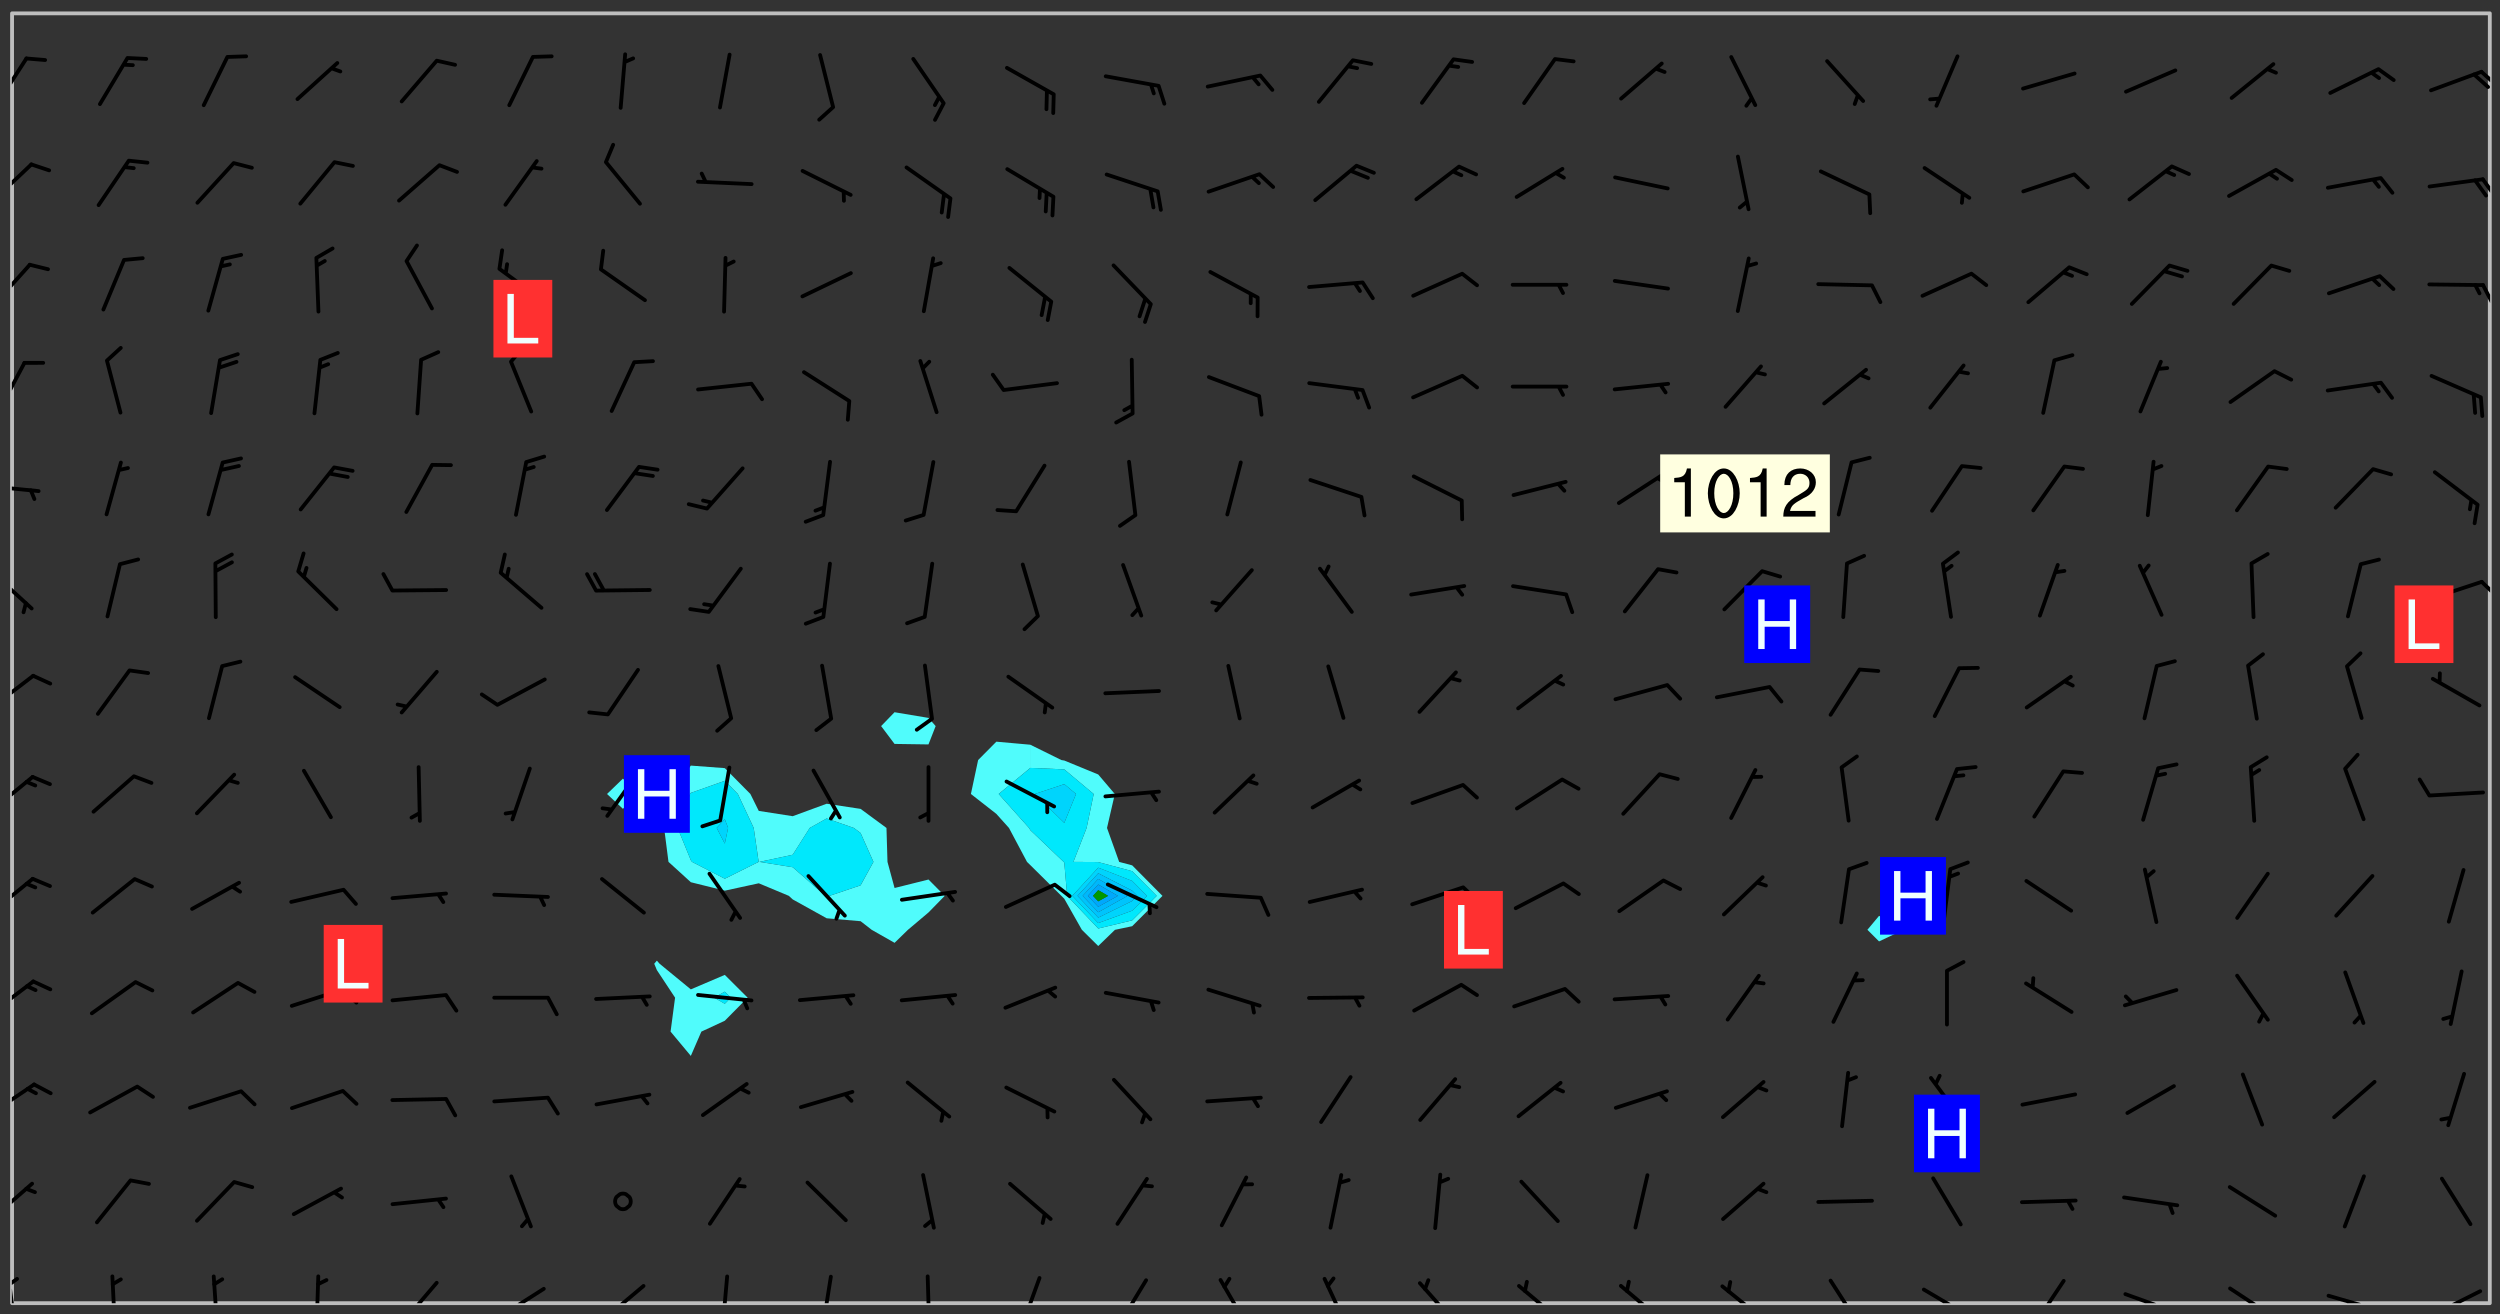 <svg xmlns="http://www.w3.org/2000/svg" role="img" xmlns:xlink="http://www.w3.org/1999/xlink" viewBox="142.45 309.95 326.84 171.84"><rect x="142.45" y="309.95" width="326.84" height="171.84" fill="#333333" stroke="none"/><defs><clipPath id="a"><path d="M144 311.672h1v168.656h-1zm0 0"/></clipPath><clipPath id="b"><path d="M144 311.672h324v168.656H144zm0 0"/></clipPath><clipPath id="c"><path d="M467 311.672h1v168.656h-1zm0 0"/></clipPath><clipPath id="d"><path d="M144 476h1v4.328h-1zm0 0"/></clipPath><clipPath id="e"><path d="M144 476h1v3h-1zm0 0"/></clipPath><clipPath id="f"><path d="M156 476h2v4.328h-2zm0 0"/></clipPath><clipPath id="g"><path d="M170 476h2v4.328h-2zm0 0"/></clipPath><clipPath id="h"><path d="M183 476h2v4.328h-2zm0 0"/></clipPath><clipPath id="i"><path d="M194 477h6v3.328h-6zm0 0"/></clipPath><clipPath id="j"><path d="M207 478h7v2.328h-7zm0 0"/></clipPath><clipPath id="k"><path d="M207 480h2v.328h-2zm0 0"/></clipPath><clipPath id="l"><path d="M220 477h7v3.328h-7zm0 0"/></clipPath><clipPath id="m"><path d="M236 476h2v4.328h-2zm0 0"/></clipPath><clipPath id="n"><path d="M249 476h3v4.328h-3zm0 0"/></clipPath><clipPath id="o"><path d="M263 476h2v4.328h-2zm0 0"/></clipPath><clipPath id="p"><path d="M275 476h4v4.328h-4zm0 0"/></clipPath><clipPath id="q"><path d="M288 477h5v3.328h-5zm0 0"/></clipPath><clipPath id="r"><path d="M301 477h5v3.328h-5zm0 0"/></clipPath><clipPath id="s"><path d="M315 476h4v4.328h-4zm0 0"/></clipPath><clipPath id="t"><path d="M327 477h6v3.328h-6zm0 0"/></clipPath><clipPath id="u"><path d="M340 477h7v3.328h-7zm0 0"/></clipPath><clipPath id="v"><path d="M354 477h6v3.328h-6zm0 0"/></clipPath><clipPath id="w"><path d="M367 477h7v3.328h-7zm0 0"/></clipPath><clipPath id="x"><path d="M381 477h5v3.328h-5zm0 0"/></clipPath><clipPath id="y"><path d="M393 478h8v2.328h-8zm0 0"/></clipPath><clipPath id="z"><path d="M408 477h5v3.328h-5zm0 0"/></clipPath><clipPath id="A"><path d="M420 478h8v2.328h-8zm0 0"/></clipPath><clipPath id="B"><path d="M425 480h2v.328h-2zm0 0"/></clipPath><clipPath id="C"><path d="M433 478h8v2.328h-8zm0 0"/></clipPath><clipPath id="D"><path d="M446 479h8v1.328h-8zm0 0"/></clipPath><clipPath id="E"><path d="M460 478h7v2.328h-7zm0 0"/></clipPath><clipPath id="F"><path d="M144 464h3v6h-3zm0 0"/></clipPath><clipPath id="G"><path d="M144 451h4v5h-4zm0 0"/></clipPath><clipPath id="H"><path d="M144 438h4v5h-4zm0 0"/></clipPath><clipPath id="I"><path d="M144 424h3v6h-3zm0 0"/></clipPath><clipPath id="J"><path d="M144 411h3v6h-3zm0 0"/></clipPath><clipPath id="K"><path d="M144 398h4v5h-4zm0 0"/></clipPath><clipPath id="L"><path d="M144 384h3v6h-3zm0 0"/></clipPath><clipPath id="M"><path d="M466 385h2v3h-2zm0 0"/></clipPath><clipPath id="N"><path d="M144 373h4v2h-4zm0 0"/></clipPath><clipPath id="O"><path d="M144 357h2v7h-2zm0 0"/></clipPath><clipPath id="P"><path d="M144 344h3v7h-3zm0 0"/></clipPath><clipPath id="Q"><path d="M466 346h2v4h-2zm0 0"/></clipPath><clipPath id="R"><path d="M144 331h3v6h-3zm0 0"/></clipPath><clipPath id="S"><path d="M466 333h2v3h-2zm0 0"/></clipPath><clipPath id="T"><path d="M144 317h3v7h-3zm0 0"/></clipPath><clipPath id="U"><path d="M466 319h2v3h-2zm0 0"/></clipPath><g id="V" clip-path="url(#clip1)"><path fill="#fff" fill-opacity="0" fill-rule="evenodd" d="M0 0h1000v1000H0zm0 0"/><path fill="#d3d3d3" fill-opacity="0" fill-rule="evenodd" d="M162.152 355.867l-.234.293.059.234.117.172.176.234.293.348.113.059.117-.172.059-.234.176-.176.465-.176h.699l.234.293.289.816.059.176.176.23.352.234.699.699.172.176.234.348.234.41.289.582.41.465.23.234.234.176.117.23.176.293.172 1.164v.234l.059.289.059.117.117.117.348.41.117.172.176.176.176.234.117.172.172.352.059.234.234.406.234-.059-.176.176-.059.93h-.582l-.234-.113-.348.113-.117.117-.059.293-.059.176-.117.172-.465.293-.059.234-.059.113v.645l.059.172v.41l.059.059v.406l.059.406.117.176.059.059.23.641-.059.293v.699l-.059.582v.234l-.059.23-.055.352v1.922l.055.117h.426l-.367.117-.023.352.891 1.168 1.742.539 1.34.359v.539l.09.809.535.715 1.52.27.891-.086.09 1.164.535.18 1.16-.18 2.055-.984 1.16-.363 1.879-.176 1.695-.18-.18.719-1.516.086-1.25.09-.805.27-1.074.809.27.719.535.898-.18.625-.266.809.266 1.078.625.898.805.18 1.25-.18-.266.723.098.504.055.293v.172l.059.293v.406l.176.117.352.117h.406l.293-.176.113-.117.059-.117.117-.23.059-.176.352-.465.23-.176.176-.059.176.059.059.176.117.988.055.469.059.172.117.234.176.059.816.059h.289l.117.234.059.406.059.352v1.105l.117.293.117.348.289.699.176.352.582.754.352.176.172.059.469.234.641.465.348.234.293.176.293.055.23.062.816.348.293.176.113.172.352.352.117.176.523.641v.289l.059.352v.348l.059.352.059.289.117.059.172.059h.176l.582.234.176.117.176.289.176.234.113.234.293.23.117.117v.41l.059.055.289.234.234.117.059.117.117.172.059.117.23.234.059.176.234.059.117.059-.117.113-.059.117v.117l-.117.293-.117.289v.582l.176.117.117.059.059.117.117.117.113.059.176.348.059.352.059.406v.176l-.059.176-.117.699v.172l.117.176.293.293h.406l.176.117.117.172.117.293v.234h-.527l-.23-.234h-.234l-.176.059-.059.699.059.348.117.176.176.41.117.23.289.469.176.055h.523l.234.059.758.641.059.293v.234l.059.059.23.348v.352l-.117.172v.293l.293.289.293.176.172.059.293.176.293.117.582.406.289.234.293.176.219.16.016.012.23.176.641.523.176.234.117.176.176.176.113.172v.641l.117.176.469.117.582.117.234.059.23.113.293.117.113.059.586.352.289.172.176.062.176.055.176.059.699.352.289.176.234.055.289.176.234.117.641.406.293.117.172.059.234.059.41.059.23.059.234.117.059.172-.41.176.469.059.059.293.113.234.176.055.234.059.176.059.406.117.641.234.117.172.059.234v.176l-.059.117-.059.406.234.234.117.059.348.117.641.23.176.117.289.117.176.176.234.465.582 1.105.176.176.348.176.176.117.352.117 1.047.523.234.059.465.113.293.059.465.176.758.582.234.234.348.465.176.176.289.234.816.699.293.176.289.289.293.176.293.289.695.641.176.176.293.234.289.234.469.289.641.582.348.234.234.293.348.348.352.465.934.992.348.406.117.176.234.059.113.117.645.176.23.113.234.059.293.176.23.117.934.699.406.406.234.176.406.176.234.117.816.348.348.234.234.117.293.289.23.117.758.352.352.172.23.059.293.117.234.059.871.176h.816l.469.23.172.059.875.699.465.117.293.059.176.059.23.059.469.059.348.059.352.059.406.059h.293l.172.059v.23l.176.176h.293l.348.059.352.059.699.117h.641l.465-.234.293-.176.172-.117.41-.172.289-.176.934-.465.469-.293.523-.293.465-.172.465-.176 1.051-.465.289-.117.41-.117.289-.117.527-.176 1.516-.699.582-.348.289-.059.293-.059.348-.117.875-.23.352-.117h.113l.234-.059.875-.234.234-.059h.812l.352-.059.816-.117.172-.059.352-.055.293-.059.23-.059.816-.176.176-.059h.348l.234-.059.465-.117.758-.172.234-.059h.348l.41-.117.289-.059 1.285-.059h.289l.41-.059.23-.059h.176l.875-.117h.406l.41-.117h.348l.352-.113.871-.059h1.75l1.047.289.41.117.289.117.352.117.289.117 1.051.172.289.059h.293l.293.059.172.059.41.059.172.059.117.059h.117l.117.059.352.059h.113l.41.066 1.922.395 1.926.395 1.52.449 1.695.719 2.145.805 1.605-.719 1.43-.805 1.16-1.078 1.25-.449 3.035-.719 1.875-.359 2.145-1.348 2.234-1.254 2.5-1.258 1.695-.449 1.785-.18 1.16-.27.625.539 1.34-.27.715-.988.984-1.344.445-.18.805-.359 1.875-.539 1.785-.449 1.25-.27 1.16-.09 1.699-.09 1.961-.27 1.25-.09h.539l.625-.09h.891l2.145-.18 2.41-.18 2.59-.09 1.695.18 1.609.09 1.43.359 1.16.719 1.875.988 1.16 1.527.266.715.629.09.355.898.535.539.535 1.527 1.074.359h.535l-.805.535.09 1.707.715 2.695.891.805.895.988.715 1.258 1.785.539 1.52-.18.355 1.344 1.609-.805.98-.539.27.27.316-.215.219-.145.801.449.449-.359h.355l.535-.27.539-.719.535-.27.625-.988 1.16.449.84.371 1.395.617 1.695-.18h1.605l1.785.09.18-1.707.535-1.344.805.27.492.848.402.406-.09.539v.359l.715.449.711-.27h1.43l.359.988.445 1.258.715 1.344 1.25.629 1.695.629.715-.18.18-.539.98-.09.449.359.086 1.258-.266.629-.535.18v.539l.715.984.266.539.984.988.801 1.078-.266.359-.09.898-.625 2.332-.355 2.066-.09 1.793-.18.719-.09.539v1.438l-.98 1.883-.359 1.707-.535.898-.805 1.168-.266.539 2.055 1.254.086.359-.355.539-.09-.18v.809l.09 1.438-.445.715-1.074.094-.266.715.535.898.805.719 1.16.809 1.34.27.445.359-.355.449-1.789-.09-1.25-.449-.715-.719-.625-.09-.176 3.59-.188 1.309h89.359V311.703h-55.27v49.082l.762.125 3.289.543 2.023 2.836v2.754l2.352.332 2.348.332h4.051l-1.379 4.16-2.023.707-2.023.703-.543.344-2.594 1.617-.188.117-2.023-2.078-.73-2.742-2.672-2.078-1.375-3.5-.066-.082-1.957-2.672 2.75-1.418v-49.082H294.422v91.414l.117.031.133.012.074.074.105.047.09.059.086.059.09.059.297.297.059.09.031.117.027.117.016.137-.031.117-.059.09-.059.086-.043.105-.047.102-.027.121v.145l.176.27.148.148.074.086.074.074.043.105.062.09.059.086.043.105.059.09.047.102.043.105.059.086.117.18.074.074.062.086.059.09.043.105.059.09.059.086.062.09.059.09.043.102.117.18.074.074.059.086.074.074.09.059.105.047h.148l.133-.016.133.016.102-.047.074-.074.047-.102-.016-.133v-.148l-.047-.105-.027-.117-.047-.102-.027-.121-.043-.102-.062-.09-.043-.102-.043-.105-.031-.117-.016-.133-.012-.137.086-.059.059-.086.121-.031.043.105.016.133v.117l.059.102.059.09.09.059.148.148.059.09.043.105-.012.102.086.059.105.047.086.059.09.059.074.074-.117.027-.105.047-.086.059-.074.074-.059.09-.062.086-.027.121-.047.102-.043.105-.031.117-.012.133-.016.133v.148l.027.117.047.105.043.102.059.09.074.074.09.059.074.074.09.059.059.09.043.105.047.102.117.031.133.016h.148l.117-.031.105.043.043.105.047.102.027.121L299.5 410l.027.117.031.121.027.117.105.043.102.047.133-.016.148.148.062.086.074.074.07.074.09.062.105.043.102.043.117.031.137.016.117-.031.074-.074.027-.117-.012-.133-.031-.121-.027-.117.043-.105h.117l.09.062.117.027h.148l.133.016h.148l.133.016.133-.016h.148l.133-.016.133-.012.137.012.117-.027.133-.016.191-.059-.059.176-.016.133-.027.121-.016.133-.059.086-.133.016-.105.047-.105.043-.117.031-.117.027-.266.031h-.148l-.133.016-.074.074.059.086.148.148.117.18.074.07.09.062.09.059.086.059.09.059.102.043.105.062.105.043.086.059.105.047.102.043.18.117.059.09-.043.102-.047.105.016.133.223.223.059.09.043.102.031.121.043.102.016.133.031.117.012.137.031.117.148.148.102.043.105.043.117.031.133.016.137.016h.117l.117-.031.09-.059.043-.105.047-.102.043-.105.031-.117.012-.133v-.148l-.012-.133-.016-.133-.031-.117-.043-.105-.047-.105-.043-.102-.043-.105-.016-.133.016-.133.027-.117.031-.117.027-.121.047-.102.09-.059.086-.062.074-.074.09-.059.223-.223.059-.086.074-.074.117-.18.059-.086v-.148l-.074-.074-.102-.047-.105-.043-.102-.043-.059-.09-.047-.105-.027-.117.09-.059.117-.031.102-.043.18-.117.148-.148.012-.133-.012-.105-.09-.059-.133.016h-.148l-.133.016-.133-.016-.121-.031-.086-.059-.074-.074-.059-.09-.062-.086-.117-.18-.059-.086.031-.121.086-.059.121-.031.059-.086v-.121l-.031-.117-.059-.09-.059-.086-.047-.105-.027-.117-.016-.133.059-.09.074-.074.09-.059.117-.18.074-.074.059-.086.148-.148.121-.031.133-.016.133.016.074.074.043.105.016.133-.031.117-.117.031-.133.012-.148.148-.043.105-.047.102-.027.121-.031.117v.148l.031.117.043.105.059.09.074.07.074.074.117.031.121.027.117-.027.133-.016h.117l.09.059.074.074.047.105.059.086.102.047.133.016.105.043.086.059-.012.105-.074.074-.18.117-.059.09-.09.059-.07.074-.074.074-.062.09-.027.117-.016.133.016.133-.016.133v.148l.016.133.027.117.031.121.074.074.09.059.086.059.09.059.117.031v.086l-.102.047-.09.059-.266.031-.117.027h-.148l-.105.043-.102.047-.059.09-.062.234-.012.133-.031.121-.016.133v.293l-.012.133.012.137.016.133.133.016.133.012.121.031.086.059.074.074.047.105.043.102.016.133v.445l-.016.133v.445l.031.266.027.117.016.133.031.117.086.211.031.266v.148l-.031.117-.027.117-.031.121-.027.117-.031.117-.031.121-.012.133-.016.133.09.059.117-.031.102.016.047.105-.031.266v.441l-.043.105-.047.105-.043.102-.043.105-.059.086-.031.121-.043.117-.031.117-.016.133.016.133.059.09.105.047.086.059.059.086-.012.137-.031.117-.043.102v.445l-.016.133v.148l-.031.117-.043.105-.027.117-.047.105-.043.102-.031.121-.027.117-.031.133-.031.117-.027.117-.043.105-.031.117-.031.121-.012.133-.016.133v.297l.027.117v.148l.047.398.027.117.059.09.121.031h.148l.133-.016.059.09v.117l-.059.09-.09.059-.102.043-.105.047-.09.059-.086.059-.137.016-.117-.031-.133-.016-.102.047-.062.086-.012.137-.016.133-.031.117-.027.117-.016.133-.031.121v.297l.016.133.031.117v.148l.012.133v.148l-.027.117-.047.102-.027.121-.031.117-.059.09-.074.074-.102.043-.105.047-.117.027-.121.031-.102-.047.059-.086.105-.047.027-.117.031-.117.027-.121.031-.117v-.148l.016-.133-.031-.117-.043-.105-.105.016-.074.074-.102.043-.09.062-.074.074-.043.102-.016.133-.031.117L304.25 426l-.031.117-.027.117-.031.121-.027.117-.031.117-.043.105-.09.059h-.09l-.117-.031-.031-.086.016-.137-.031-.117v-.148l-.012-.133v-.148l-.062-.234-.027-.121-.043-.102-.047-.105-.059-.086-.059-.09-.043-.105-.062-.086-.148-.148-.07-.074-.105-.047-.105-.043-.102-.043-.297-.297-.09-.074-.086-.059-.105-.043-.09-.062-.086-.059-.105-.043-.09-.059-.086-.062-.074-.07-.105-.047-.086-.059-.105-.043-.09-.062-.102-.043-.105-.043-.086-.059-.105-.047-.105-.043-.102-.047-.09-.059-.102-.043-.105-.043-.09-.062-.117-.027-.133-.016-.133.016H299.75l-.133.016-.117-.031-.09-.059-.074-.074-.09-.059-.102-.047h-.148l-.121-.027-.102-.043-.074-.074-.117-.18-.09-.059-.102-.043-.09-.062-.105-.043-.09-.059-.086-.059-.105-.047-.059-.086-.059-.09-.043-.105-.047-.102-.074-.074-.086-.059-.074-.074-.09-.059-.223-.223-.043-.105-.031-.266.105-.043h.145l.105.043.074.074.09.059.086.059.105.047.09.059.148.148.07.074.148.148.062.086.074.074.086.059.074.074.09.062.09.059.086.059.27.176.102.047.105.043.102.043.047-.074.059-.086.074-.074.07-.074.105.043.074.074.059.09.043.102.047.105.043.105.121.027.117-.027.074-.09.043-.105.059-.09.074-.074.105-.043.117-.027.133.012.09.059.148.148.059.09.043.105.047.102.043.105.043.102.105.047.105.043.133.016.086-.059.059-.09.074-.074.105-.043.117.027.105.047.102.043.105.043.102.047.18.117v.117l-.016.133.016.133.016.137.059.086.102.047.121.027.117.031h.148l.117-.031.059-.09.18-.117.059-.09.074-.074.059-.086.117-.18.18-.117.117.031.09.059.043.074-.016.133v.117l.09.059h.148l.133-.016.133-.012.266-.031.105-.043.117-.031.121-.027.074-.074.07-.074.062-.09-.016-.105-.047-.102-.102-.043-.105-.016-.117.027-.266.031h-.148l-.074-.074-.09-.059-.117-.031-.117-.027-.133-.016h-.148l-.133.016h-.297l-.105-.047-.148-.148-.043-.102-.059-.09.223-.223.086-.059.105-.043.117-.031.133-.016.133.016.137.016.102.043.133-.012.09-.062.102-.043.062-.09-.047-.102-.09-.059-.117-.031-.102-.043-.059-.09-.062-.09v-.117l.016-.133.105-.047.074-.07v-.121l-.09-.059-.031-.117.09-.059.074-.074.043-.105.059-.09.047-.102.016-.133v-.148l-.047-.105-.043-.102-.09-.059-.133-.016-.102-.043-.137-.016-.117-.031h-.445l-.133-.016-.133-.012-.133-.016-.117-.031h-.148l-.133-.016-.133-.012-.266-.031-.121-.043-.086-.059-.074-.074v-.148l.012-.133.105-.047.102-.043.133-.016h.152l.133-.016h.293l.121.031.102.043.09.059.234.062.121-.047.09-.059.102-.043.133-.016.105.043.102.047.133.012.121-.027h.145l.121-.031.117-.027.105-.047.074-.074.086-.059.148-.148.059-.086.047-.105.027-.117.016-.105-.102-.043-.09-.059-.117-.031-.105-.043-.09-.062-.074-.086-.074-.074-.102-.043-.105-.047-.102-.043-.059-.09-.047-.102-.086-.211-.062-.086-.059-.09-.074-.074-.086-.059h-.27l-.117.031-.09.059-.102.043-.133.016-.105-.016-.027-.117-.062-.09-.117-.031-.102-.043-.148-.148-.031-.117-.016-.105.074-.074.18-.117.117-.027.117-.031.137.016.102.043.105.043.102.047.105.043.117.031.133.016.117.027.133.016.105-.016.09-.059-.074-.074-.105-.043-.074-.074-.074-.09-.148-.148-.086-.059-.09-.059-.074-.074-.09-.059-.102-.047-.121-.027-.102-.047-.105-.043-.117-.031-.102-.043-.121-.031h-.148l-.117.031-.105.043-.086.062-.18.117-.086.059-.09.059-.105.047-.086.059-.105.043-.102.043-.105.047-.074.074-.059.09-.059.086-.047.105-.059.086-.074.074-.133-.012-.117-.031h-.117l-.074.074-.09.059-.074.074-.09.059-.086.059-.105.047-.102.043-.137.016-.102-.043-.148-.148-.105-.047h-.086l-.105.047-.102.043-.121.031-.117-.031-.074-.074v-.117l.031-.121.074-.07.059-.09.074-.074.117-.031.105-.043h.293l.133-.016.137-.016.102-.043.09-.059.102-.047.09-.059.133-.012.09.059.133.012.09-.059.086-.059.105-.043.09-.059.086-.062.09-.059.148-.148.059-.086.059-.09.105-.043.133-.016.117.027.121.031.059-.059.059-.09.031-.266.027-.117.105.012.133.016.102-.043.09-.059.059-.09.074-.074.059-.09.047-.102.012-.133-.012-.133-.047-.105-.148-.148-.059-.09-.059-.086-.043-.105v-.445l.016-.133v-.148l.012-.133-.059-.059-.09.059-.102-.043-.18-.117-.086-.059-.062-.09-.059-.09-.074-.074-.086-.059-.121.031-.102.012-.105.047-.086.059-.105.043-.148.148-.09.059-.086.059-.09.062-.105.043-.133.016v-.121l.105-.043.117-.031.074-.07.043-.105v-.148l-.027-.117-.148-.148-.133-.016h-.148l-.117.031-.105.043-.102.043-.09.062-.117.027-.074-.074.012-.133-.043-.102-.043-.105-.09-.059-.117.027-.121.031-.117.031-.102.043-.121.031-.102.043-.105.043-.09.059-.102.016v-.117l.016-.133-.059-.09-.074.043-.148.148-.059.09-.074.074-.047.105-.043.102-.074.074-.059.09-.074.074-.059.086-.074.074-.09.062-.074.07-.074.074-.102.016-.133.016-.105-.043v-.121l.148-.148.043-.102.059-.09.047-.102.043-.105.059-.09.031-.117.043-.102.031-.121.027-.117.047-.105.043-.102.043-.105.074-.07.09-.062.09-.059.102-.043h.297l.266-.031.105-.043-.074-.074-.117-.031-.105-.043-.09-.059-.102-.047-.09-.059-.102-.043-.105-.043-.09-.062-.086-.059-.105-.043-.102-.043-.121-.031-.117-.031-.102-.043L297.5 410.25l-.102-.043-.09-.059-.043-.105-.016-.133.102-.043.133-.016.137.016.133-.016.102-.043.059-.09.016-.105-.09-.059-.074-.074-.102-.043-.09-.059-.148-.148-.043-.105-.016-.133v-.293l-.059-.09-.09-.059-.074-.074-.043-.105-.031-.117-.059-.09-.074-.074-.117-.027-.074-.074-.09-.059-.09-.062-.086-.059-.074-.074-.059-.086-.047-.105-.086-.059-.148-.148-.195-.059-.133.016-.102.043-.074.074-.047.102-.043.105-.059.09-.059.086-.297.297-.09.059h-.086l-.062-.086-.043-.105.031-.117.059-.09.027-.117-.012-.133-.09-.062-.105.047-.117.027-.117.031-.27.176-.102.047-.117.027-.105.047-.09.059-.102.043-.059-.086-.047-.105.016-.133.047-.105.07-.074.074-.07.059-.09v-.148l-.043-.105h-.238l-.102.047-.031.117-.027.117-.031.121-.074.043-.133.016-.074-.047-.043-.102-.043-.105-.047-.102-.043-.105-.121.031-.102.043-.133.016-.117.031-.105.043-.09.059-.102.047-.121.027-.133.016-.102-.043-.059-.09-.047-.105-.043-.102-.043-.105v-.117l.059-.09.086-.059.18-.117.102-.047.105-.043.105-.059.102-.043.09-.062.102-.043.105-.059.102-.047.09-.059.105-.043.102-.043.09-.062.102-.043.137-.016.117.031.102.043.121.031.102.043.105.047.102.043.105.043.102.047.105.043.102.043.105.047.086.059.105.043.117.031.105.043.102.047.09.059.105.043.102.043.105.047.117.027.102.047.121.027h.148l.086-.059.016-.102.059-.09-.027-.117-.074-.074-.117-.18-.074-.074-.09-.074-.18-.117-.086-.059-.105-.043-.102-.047-.27-.176-.059-.09-.074-.074-.059-.09-.043-.102-.031-.117-.016-.137v-.562l-.012-.133-.016-.133-.031-.117-.016-.133-.012-.133-.031-.121-.223-.223-.059-.086-.016-.105.031-.117.133-.016v-91.414H172.992v1.453l-.059.234-.352 1.051-.172.523-.117.348-.176.41-.117.172-.234.293-.23.059h-.352l-.117.059-.23.406v.293l.117.176.23.23.117.234.641.758.293.465.176.234.23.352.234.348.641.816.176.465.172.41.117.695.176.469.117 1.398.059.465v.875l.117 1.047v4.781l-.059.465-.352 1.281-.176.523-.113.41-.352.93L172.934 336l-.234.582-.117.176-.172.348-.176.406-.352.816-.059.293-.113.293-.117.289-.059.176-.117.875-.059.406-.059.117-.059.176-.059.172-.23.527-.117.172v.234l-.117.234-.059.172-.176.586v.289l-.059.176v.293l-.059.113-.059.527v.172l-.055.234v2.621l-.176.816-.117.176-.176.234-.117.172-.113.234-.586.934-.23.289-.293.465-.176.234-.289.352-.352.699-.113.23-.176.41-.176.23-.406.527-.816.699-.293.172-.289.234-.176.117-.176.176-.523.406-.527.176-.172.176-.234.055-.641.176h-.758m12.211 31.023l-1.074.449.359.895 1.25-.715.445-.539-.98-.09"/><path fill="#d3d3d3" fill-opacity="0" fill-rule="evenodd" d="M201.508 416.598h-.895l.449.629.98.359.805-.09.445-.988-.176.09-.715-.355-.895.355m154.621 59.07l-.059-.523v-.293l.113-.293.059-.23.469-.469h.113l.117-.113.117-.059h.176l.234-.059h.348l.234.059.117.059.23.172.059.176.117.582v.293l-.117.176-.172.289-.176.176-.527.523-.23.234-.117.059h-.176l-.117-.059-.406-.293-.176-.117-.117-.059-.059-.113-.055-.117m6.641-10.957l-.059-.172v-1.109l.059-.172.176-.059.172-.059h.176l.234-.059.117.059.059.699-.059.172-.117.176-.117.059-.234.523-.113.059h-.234l-.059-.117m9.613-14.391l-.117-.176v-.699l.293-.875.117-.172.176-.352.113-.23.117-.293.352-.758.117-.23.172-.234h.176l.117-.059h.641l.117.059.234.234.172.113.352.293.117.117.113.176v.113l.117.059.117.117v.699l-.059.176v.23l-.059.176-.348 1.051-.117.23-.117.234-.117.059-.23.234-.641.289h-.875l-.41-.117-.641-.465"/><path fill="none" stroke="#bebebe" stroke-linecap="round" stroke-linejoin="round" stroke-miterlimit="10" stroke-width=".5" d="M467.957 311.695H144.027v168.625h323.93v-168.625"/><g clip-path="url(#a)"><path fill="#fff" fill-opacity="0" fill-rule="evenodd" d="M144 475.891v4.438h.004H144V311.672h.004H144v164.219"/></g><g clip-path="url(#b)"><path fill="#fff" fill-opacity="0" fill-rule="evenodd" d="M144.004 480.328V311.672h79.887v100.07l-2.082 2.012 2.082 1.941 1.895-1.941-1.895-2.012V311.672h4.438v123.867l-.348.406.348.836 2.379 3.602-.59 4.438 2.648 3.176 1.379-3.176 3.062-1.422 2.984-3.016-2.984-2.98-4.441 1.895-4.082-3.352-.355-.406V311.672h4.438v98.371l-2.762 3.711-.73 4.438.57 4.438 2.922 2.66 4.441 1.102 4.438-.965 3.934 1.645.504.465L250.52 430l4.438.383 1.449 1.125 2.992 1.703 1.746-1.703 2.691-2.27 2.121-2.168-2.121-2.137-4.438 1.109-.926-3.414-.133-4.438-3.383-2.492-4.438-.672-4.438 1.629-4.438-.691-1.094-2.211-3.344-3.379-4.441-.332v-98.371h26.633v91.391l-1.754 1.812 1.754 2.332 4.438.066.938-2.398-.938-1.07-4.438-.742v-91.391h13.312v95.242l-2.383 2.402-.945 4.438 3.328 2.602 1.648 1.836 2.359 4.438.434.422 4.062 4.02.375.375 2.301 4.062 2.137 2.117 2.188-2.117 2.25-.473 3.961-3.965-3.961-3.992-1.699-.449-1.59-4.438 1.023-4.438-2.172-2.555-4.438-1.824-.375-.059-4.062-2.004-4.441-.398v-95.242h115.398V429.684l-1.523 1.824 1.523 1.52 3.215-1.52-3.215-1.824V311.672h79.887v168.656H144.004"/></g><path fill="#50fcfc" fill-rule="evenodd" d="M223.891 415.695l-2.082-1.941 2.082-2.012 1.895 2.012-1.895 1.941m4.438 21.086l-.348-.836.348-.406.355.406 4.082 3.352 4.441-1.895v2.191l-1.391.789 1.391.797.789-.797-.789-.789v-2.191l2.984 2.98-2.984 3.016-3.062 1.422-1.379 3.176-2.648-3.176.59-4.438-2.379-3.602m1.516-14.152l-.57-4.438.73-4.438 2.762-3.711 4.441.332v1.656l-4.441 1.578-.105.145-1.621 4.438 1.727 4.227.152.211 4.289 2.203 4.426-2.203-.648-4.438-2.074-4.438-1.703-1.723V410.375l3.344 3.379 1.094 2.211 4.438.691 4.438-1.629v1.926l-2.211 1.238-2.227 3.504-4.355.934 4.355.699 4.27 3.742.168.102.367-.102 4.07-1.375 1.68-3.066-1.68-3.773-.883-.664-3.555-1.238v-1.926l4.438.672 3.383 2.492.133 4.438.926 3.414 4.438-1.109 2.121 2.137-2.121 2.168-2.691 2.27-1.746 1.703-2.992-1.703-1.449-1.125-4.438-.383-4.438-2.465-.504-.465-3.934-1.645-4.438.965-4.441-1.102-2.922-2.66"/><path fill="#00e8fc" fill-rule="evenodd" d="M232.766 422.418l-1.727-4.227 1.621-4.438.105-.145 4.441-1.578v5.023l-1.062 1.137 1.062 2.051.434-2.051-.434-1.137v-5.023l1.703 1.723 2.074 4.438.648 4.438-4.426 2.203-4.289-2.203-.152-.211m4.441 18.762l-1.391-.797 1.391-.789.789.789-.789.797"/><path fill="#00d4fc" fill-rule="evenodd" d="M237.207 420.242l-1.062-2.051 1.062-1.137.434 1.137-.434 2.051"/><path fill="#00e8fc" fill-rule="evenodd" d="M246.082 423.328l-4.355-.699 4.355-.934 2.227-3.504 2.211-1.238 3.555 1.238.883.664 1.68 3.773-1.68 3.066-4.07 1.375-.367.102-.168-.102-4.27-3.742"/><path fill="#50fcfc" fill-rule="evenodd" d="M259.398 407.207l-1.754-2.332 1.754-1.812 4.438.742.938 1.07-.938 2.398-4.438-.066m13.312 9.148l-3.328-2.602.945-4.438 2.383-2.402 4.441.398v3.031l-4.137 3.41 3.965 4.438.172.289L281.5 422.629l.09.09.379 4.352 4.059 4.27 4.438-1.066 3.203-3.203-3.203-3.227-4.438-1.191-3.246-.023 1.727-4.438.926-4.438-3.844-3.219-4.438-.191v-3.031l4.062 2.004.375.059 4.438 1.824 2.172 2.555-1.023 4.438 1.59 4.438 1.699.449 3.961 3.992-3.961 3.965-2.25.473-2.188 2.117-2.137-2.117-2.301-4.062-.375-.375-4.062-4.02-.434-.422-2.359-4.438-1.648-1.836"/><path fill="#00e8fc" fill-rule="evenodd" d="M276.98 418.191l-3.965-4.438 4.137-3.41 4.438.191v1.93l-3.859 1.289 3.859 3.777 1.535-3.777-1.535-1.289v-1.93l3.844 3.219-.926 4.438-1.727 4.438 3.246.023v.734l-3.383 3.684 3.383 3.559 4.438-1.621 1.938-1.938-1.938-1.953-4.438-1.73v-.734l4.438 1.191 3.203 3.227-3.203 3.203-4.438 1.066-4.059-4.27-.379-4.352-.09-.09-4.348-4.148-.172-.289"/><path fill="#00d4fc" fill-rule="evenodd" d="M281.59 417.531l-3.859-3.777 3.859-1.289 1.535 1.289-1.535 3.777m4.438 13.098l-3.383-3.559 3.383-3.684v.734l-2.707 2.949 2.707 2.848 4.438-2.176.676-.672-.676-.68-4.438-2.27v-.734l4.438 1.73 1.938 1.953-1.938 1.938-4.438 1.621"/><path fill="#00c4fc" fill-rule="evenodd" d="M286.027 429.918l-2.707-2.848 2.707-2.949v.734l-2.035 2.215 2.035 2.141 3.844-2.141-3.844-2.215v-.734l4.438 2.27.676.68-.676.672-4.438 2.176"/><path fill="#00b8fc" fill-rule="evenodd" d="M286.027 429.211l-2.035-2.141 2.035-2.215v.734l-1.359 1.48 1.359 1.43 2.57-1.43-2.57-1.48v-.734l3.844 2.215-3.844 2.141"/><path fill="#00a8fc" fill-rule="evenodd" d="M286.027 428.5l-1.359-1.43 1.359-1.48v.734l-.684.746.684.719 1.293-.719-1.293-.746v-.734l2.57 1.48-2.57 1.43"/><path fill="#009800" fill-rule="evenodd" d="M286.027 427.789l-.684-.719.684-.746v.734l-.012.012.012.008.02-.008-.02-.012v-.734l1.293.746-1.293.719"/><path fill="#00ac00" fill-rule="evenodd" d="M286.027 427.078l-.012-.008.012-.012.02.012-.02.008"/><path fill="#50fcfc" fill-rule="evenodd" d="M388.109 433.027l-1.523-1.52 1.523-1.824 3.215 1.824-3.215 1.52"/><g clip-path="url(#c)"><path fill="#fff" fill-opacity="0" fill-rule="evenodd" d="M467.996 480.328H468V311.672h-.004H468v168.656h-.004"/></g><g clip-path="url(#d)"><path fill="none" stroke="#000" stroke-linecap="round" stroke-linejoin="round" stroke-miterlimit="10" stroke-width=".5" d="M143.547 476.844l.906 6.969"/></g><g clip-path="url(#e)"><path fill="none" stroke="#000" stroke-linecap="round" stroke-linejoin="round" stroke-miterlimit="10" stroke-width=".5" d="M143.68 477.859l1-.711"/></g><g clip-path="url(#f)"><path fill="none" stroke="#000" stroke-linecap="round" stroke-linejoin="round" stroke-miterlimit="10" stroke-width=".5" d="M157.141 476.82l.348 7.02"/></g><path fill="none" stroke="#000" stroke-linecap="round" stroke-linejoin="round" stroke-miterlimit="10" stroke-width=".5" d="M157.191 477.84l1.055-.629"/><g clip-path="url(#g)"><path fill="none" stroke="#000" stroke-linecap="round" stroke-linejoin="round" stroke-miterlimit="10" stroke-width=".5" d="M170.391 476.824l.477 7.012"/></g><path fill="none" stroke="#000" stroke-linecap="round" stroke-linejoin="round" stroke-miterlimit="10" stroke-width=".5" d="M170.461 477.844l1.043-.648"/><g clip-path="url(#h)"><path fill="none" stroke="#000" stroke-linecap="round" stroke-linejoin="round" stroke-miterlimit="10" stroke-width=".5" d="M184.062 476.816l-.234 7.023"/></g><path fill="none" stroke="#000" stroke-linecap="round" stroke-linejoin="round" stroke-miterlimit="10" stroke-width=".5" d="M184.027 477.84l1.102-.539"/><g clip-path="url(#i)"><path fill="none" stroke="#000" stroke-linecap="round" stroke-linejoin="round" stroke-miterlimit="10" stroke-width=".5" d="M194.98 483l4.562-5.344"/></g><g clip-path="url(#j)"><path fill="none" stroke="#000" stroke-linecap="round" stroke-linejoin="round" stroke-miterlimit="10" stroke-width=".5" d="M207.609 482.211l5.934-3.766"/></g><g clip-path="url(#k)"><path fill="none" stroke="#000" stroke-linecap="round" stroke-linejoin="round" stroke-miterlimit="10" stroke-width=".5" d="M208.473 481.664l-1.066-.605"/></g><g clip-path="url(#l)"><path fill="none" stroke="#000" stroke-linecap="round" stroke-linejoin="round" stroke-miterlimit="10" stroke-width=".5" d="M221.199 482.59l5.383-4.52"/></g><g clip-path="url(#m)"><path fill="none" stroke="#000" stroke-linecap="round" stroke-linejoin="round" stroke-miterlimit="10" stroke-width=".5" d="M237.516 476.828l-.621 7"/></g><g clip-path="url(#n)"><path fill="none" stroke="#000" stroke-linecap="round" stroke-linejoin="round" stroke-miterlimit="10" stroke-width=".5" d="M249.965 483.797l1.109-6.938"/></g><g clip-path="url(#o)"><path fill="none" stroke="#000" stroke-linecap="round" stroke-linejoin="round" stroke-miterlimit="10" stroke-width=".5" d="M263.941 483.84l-.211-7.023"/></g><g clip-path="url(#p)"><path fill="none" stroke="#000" stroke-linecap="round" stroke-linejoin="round" stroke-miterlimit="10" stroke-width=".5" d="M275.953 483.633l2.398-6.605"/></g><g clip-path="url(#q)"><path fill="none" stroke="#000" stroke-linecap="round" stroke-linejoin="round" stroke-miterlimit="10" stroke-width=".5" d="M292.285 477.324l-3.641 6.012"/></g><g clip-path="url(#r)"><path fill="none" stroke="#000" stroke-linecap="round" stroke-linejoin="round" stroke-miterlimit="10" stroke-width=".5" d="M302.016 477.289l3.527 6.078"/></g><path fill="none" stroke="#000" stroke-linecap="round" stroke-linejoin="round" stroke-miterlimit="10" stroke-width=".5" d="M302.531 478.176l.648-1.043"/><g clip-path="url(#s)"><path fill="none" stroke="#000" stroke-linecap="round" stroke-linejoin="round" stroke-miterlimit="10" stroke-width=".5" d="M315.617 477.141l2.957 6.375"/></g><path fill="none" stroke="#000" stroke-linecap="round" stroke-linejoin="round" stroke-miterlimit="10" stroke-width=".5" d="M316.047 478.07l.742-.98"/><g clip-path="url(#t)"><path fill="none" stroke="#000" stroke-linecap="round" stroke-linejoin="round" stroke-miterlimit="10" stroke-width=".5" d="M328.078 477.703l4.664 5.254"/></g><path fill="none" stroke="#000" stroke-linecap="round" stroke-linejoin="round" stroke-miterlimit="10" stroke-width=".5" d="M328.758 478.465l.426-1.148"/><g clip-path="url(#u)"><path fill="none" stroke="#000" stroke-linecap="round" stroke-linejoin="round" stroke-miterlimit="10" stroke-width=".5" d="M341.035 478.07l5.383 4.516"/></g><path fill="none" stroke="#000" stroke-linecap="round" stroke-linejoin="round" stroke-miterlimit="10" stroke-width=".5" d="M341.816 478.727l.254-1.199"/><g clip-path="url(#v)"><path fill="none" stroke="#000" stroke-linecap="round" stroke-linejoin="round" stroke-miterlimit="10" stroke-width=".5" d="M354.359 478.059l5.363 4.539"/></g><path fill="none" stroke="#000" stroke-linecap="round" stroke-linejoin="round" stroke-miterlimit="10" stroke-width=".5" d="M355.141 478.719l.258-1.199"/><g clip-path="url(#w)"><path fill="none" stroke="#000" stroke-linecap="round" stroke-linejoin="round" stroke-miterlimit="10" stroke-width=".5" d="M367.625 478.117l5.461 4.426"/></g><path fill="none" stroke="#000" stroke-linecap="round" stroke-linejoin="round" stroke-miterlimit="10" stroke-width=".5" d="M368.422 478.762l.234-1.207"/><g clip-path="url(#x)"><path fill="none" stroke="#000" stroke-linecap="round" stroke-linejoin="round" stroke-miterlimit="10" stroke-width=".5" d="M381.773 477.371l3.797 5.914"/></g><g clip-path="url(#y)"><path fill="none" stroke="#000" stroke-linecap="round" stroke-linejoin="round" stroke-miterlimit="10" stroke-width=".5" d="M393.965 478.539l6.043 3.582"/></g><g clip-path="url(#z)"><path fill="none" stroke="#000" stroke-linecap="round" stroke-linejoin="round" stroke-miterlimit="10" stroke-width=".5" d="M412.25 477.406l-3.898 5.848"/></g><g clip-path="url(#A)"><path fill="none" stroke="#000" stroke-linecap="round" stroke-linejoin="round" stroke-miterlimit="10" stroke-width=".5" d="M426.922 481.52l-6.609-2.383"/></g><g clip-path="url(#B)"><path fill="none" stroke="#000" stroke-linecap="round" stroke-linejoin="round" stroke-miterlimit="10" stroke-width=".5" d="M425.961 481.176l.172 1.211"/></g><g clip-path="url(#C)"><path fill="none" stroke="#000" stroke-linecap="round" stroke-linejoin="round" stroke-miterlimit="10" stroke-width=".5" d="M439.863 482.262L434 478.395"/></g><g clip-path="url(#D)"><path fill="none" stroke="#000" stroke-linecap="round" stroke-linejoin="round" stroke-miterlimit="10" stroke-width=".5" d="M453.621 481.309l-6.75-1.961"/></g><g clip-path="url(#E)"><path fill="none" stroke="#000" stroke-linecap="round" stroke-linejoin="round" stroke-miterlimit="10" stroke-width=".5" d="M466.703 478.758l-6.285 3.141"/></g><g clip-path="url(#F)"><path fill="none" stroke="#000" stroke-linecap="round" stroke-linejoin="round" stroke-miterlimit="10" stroke-width=".5" d="M146.645 464.699l-5.289 4.629"/></g><path fill="none" stroke="#000" stroke-linecap="round" stroke-linejoin="round" stroke-miterlimit="10" stroke-width=".5" d="M145.875 465.371l1.145.438m12.492-1.539l-4.391 5.488m4.391-5.488l2.41.457m11.145-.246l-4.871 5.066m4.871-5.066l2.359.672m11.609.191l-6.18 3.34m5.281-2.855l1.023.68m13.594.141l-6.988.73m5.973-.625l.684 1.016m11.434 2.516l-2.559-6.543m2.184 5.59l-.797.934m14.23-3.25l-.02-.203-.059-.191-.094-.176-.461-.375-.191-.059-.199-.02-.199.02-.191.059-.461.375-.094.176-.059.191-.02.203.02.199.059.191.094.176.461.375.191.059.199.02.199-.02.191-.059.461-.375.094-.176.059-.191.02-.199m14.242-2.926l-3.898 5.848m3.328-4.996l1.223.121m13.219 4.414l-5.012-4.926m16.523 5.906l-1.406-6.887m1.203 5.883l-.949.781m16.422-.922l-5.312-4.598m4.539 3.93l-.273 1.195m13.629-5.766l-3.852 5.879m3.293-5.023l1.219.113m12.332-1.156l-3.207 6.254m2.742-5.344l1.227-.02m11.656-1.207l-1.41 6.887m1.207-5.883l1.176-.348m11.973-.711l-.668 6.996m.57-5.977l1.133-.473m9.559.371l4.773 5.16m11.715-6.004l-1.574 6.848m16.75-5.734l-5.293 4.621m4.523-3.949l1.145.438m6.781 1.281l7.023-.16m11.605 3.094L395.184 464m18.629 2.906l-7.023.215m6.004-.184l.605 1.066m13.695-.477L420.141 466.5m5.941.879l.41 1.156m13.41.352l-5.941-3.746m15.031 5.156l2.508-6.566m13.93 6.258l-3.738-5.949"/><g clip-path="url(#G)"><path fill="none" stroke="#000" stroke-linecap="round" stroke-linejoin="round" stroke-miterlimit="10" stroke-width=".5" d="M146.91 451.73l-5.82 3.938"/></g><path fill="none" stroke="#000" stroke-linecap="round" stroke-linejoin="round" stroke-miterlimit="10" stroke-width=".5" d="M146.91 451.73l2.168 1.148m-3.016-.574l1.086.574m13.246-.871l-6.16 3.383m6.16-3.383l2.055 1.344m11.523-.734l-6.688 2.16m6.688-2.16l1.762 1.711m11.539-1.75l-6.656 2.242m6.656-2.242l1.785 1.684m11.715-.637l-7.027.145m7.027-.145l1.195 2.145m12.113-2.316l-7.012.492m7.012-.492l1.301 2.078m11.965-2.469l-6.914 1.273m5.906-1.09l.762.961m12.969-2.543l-5.727 4.07m4.891-3.48l1.098.551m13.559-.105l-6.738 1.996m5.758-1.703l.859.875m12.785 2.059l-5.438-4.453m4.645 3.805l-.242 1.203m14.773-1.211l-6.285-3.141m5.371 2.684l.031 1.227m13.441.238l-4.773-5.156m4.078 4.406l-.402 1.156m15.531-3.227l-7.008.484m5.988-.414l.648 1.039m12.109-3.805l-3.855 5.875m17.531-5.605l-4.574 5.336m3.906-4.559l1.199.266m13.246-.562l-5.5 4.371m4.699-3.734l1.125.492m13.582-.027l-6.684 2.168m5.711-1.852l.883.852m12.719-2.383l-5.312 4.598m4.539-3.926l1.145.441m10.688-2.305l-.797 6.98m.68-5.965l1.145-.449m9.797.102l4.184 5.648m-3.574-4.828l.527-1.105m10.82 3.777l6.898-1.34m6.824 2.43l6.086-3.516m11.535 5.035l-2.527-6.555m11.934 5.59l5.289-4.625m9.633 5.668l2.074-6.715m-1.77 5.738l-1.207.23"/><g clip-path="url(#H)"><path fill="none" stroke="#000" stroke-linecap="round" stroke-linejoin="round" stroke-miterlimit="10" stroke-width=".5" d="M146.801 438.262l-5.602 4.242"/></g><path fill="none" stroke="#000" stroke-linecap="round" stroke-linejoin="round" stroke-miterlimit="10" stroke-width=".5" d="M146.801 438.262l2.227 1.031m-3.043-.414l1.113.516m13.078-1.051l-5.719 4.082m5.719-4.082l2.195 1.094m11.195-.984l-5.871 3.863m5.871-3.863l2.152 1.176m11.574-.316l-6.695 2.141m6.695-2.141l1.754 1.715m11.711-.992l-6.992.695m6.992-.695l1.359 2.043m11.973-1.695h-7.027m7.027 0l1.152 2.168m12.156-2.336l-7.016.34m5.996-.293l.629 1.055m13.691-.574l-6.988-.719m5.973.617l.461 1.137m13.875-1.715l-6.996.641M253 440.156l.672 1.027m13.66-1.148l-6.992.695m5.977-.594l.68 1.023m13.414-2.09l-6.52 2.629m5.57-2.246l.938.789m13.523.777l-6.91-1.27m5.902 1.082l.371 1.172m13.848-.574l-6.707-2.094m5.734 1.789l.227 1.207m14.223-1.984l-7.027.074m6.004-.066l.59 1.078m13.316-2.734l-6.164 3.371m6.164-3.371l2.051 1.348m11.504-.805l-6.645 2.285m6.645-2.285l1.797 1.672m11.703-.75l-7.012.438m5.992-.375l.641 1.047m12.227-3.75l-4.078 5.723m3.484-4.891l1.219.16m12.18-1.297l-3.059 6.328m2.613-5.406l1.227-.047m11.004-1.223v7.027m0-7.027l2.168-1.152m8.172 2.801l5.953 3.73m-5.086-3.188l.086-1.227M420.25 441.383l6.734-2m-5.758 1.711l-.859-.875m18.574 3.047l-4.02-5.762m3.438 4.922l-.559 1.094m13.633.172l-2.375-6.613m2.031 5.648l-.824.91m12.578.188l1.434-6.879m-1.223 5.879l-1.18.34"/><g clip-path="url(#I)"><path fill="none" stroke="#000" stroke-linecap="round" stroke-linejoin="round" stroke-miterlimit="10" stroke-width=".5" d="M146.723 424.844l-5.445 4.449"/></g><path fill="none" stroke="#000" stroke-linecap="round" stroke-linejoin="round" stroke-miterlimit="10" stroke-width=".5" d="M146.723 424.844l2.262.949m-3.055-.301l1.133.477m13-1.094l-5.492 4.387m5.492-4.387l2.25.977m11.387-.492l-6.137 3.418m5.242-2.922l1.031.668m13.531-.25l-6.844 1.59m6.844-1.59l1.613 1.852m11.781-1.359l-7 .605m5.98-.516l.668 1.027m13.676-.668l-7.02-.293m5.996.25l.531 1.105m13.039.988l-5.484-4.395m18.059 5.086l-4.004-5.777m3.422 4.938l-.562 1.09m14.836-.551l-4.758-5.172m4.066 4.418l-.406 1.156m15.512-3.504l-6.953 1.027m5.941-.879l.727.988m13.32-2.078l-6.395 2.91m6.395-2.91l1.945 1.492m11.355 1.449l-6.367-2.973m5.441 2.539l.062 1.227m14.5-2.027l-7.008-.504m7.008.504l.992 2.246m12.238-3.305l-6.84 1.613m5.844-1.379l.809.922m13.418-1.457l-6.668 2.215m6.668-2.215l1.777 1.691m11.32-2.203l-6.234 3.238m6.234-3.238l2.02 1.391m11.062-1.777l-5.77 4.012m5.77-4.012l2.184 1.121m10.781-1.551l-5.066 4.871m4.328-4.16l1.168.383m10.859-2.133l-1.02 6.949m1.02-6.949l2.312-.828m10.934.816l-.879 6.973m.879-6.973l2.293-.871m-2.422 1.887l1.148-.438m8.93.965l5.855 3.887m9.633-5.375L424.371 430.5m-1.289-5.863l.934-.797m14.918.34l-4.004 5.777m12.949-.293l4.734-5.191m9.984 5.977l1.926-6.762"/><g clip-path="url(#J)"><path fill="none" stroke="#000" stroke-linecap="round" stroke-linejoin="round" stroke-miterlimit="10" stroke-width=".5" d="M146.715 411.523l-5.43 4.457"/></g><path fill="none" stroke="#000" stroke-linecap="round" stroke-linejoin="round" stroke-miterlimit="10" stroke-width=".5" d="M146.715 411.523l2.266.945m-3.055-.297l1.133.473m12.898-1.207l-5.281 4.633m5.281-4.633l2.293.867m10.82-1.078l-4.879 5.055m4.168-4.32l1.18.34m12.172 4.488l-3.531-6.074m15.16 6.551l-.16-7.023m.137 6l-1.07.602m13.191.234l2.277-6.648m-1.945 5.68l-1.215.195m13.293.309l4.082-5.719m-3.488 4.887l-1.215-.16m15.379 1.594l1.199-6.922m-1.199 6.922l-2.332.766m17.965-1.164l-3.438-6.129m2.938 5.238l-.66 1.031m12.758.309v-7.027m0 6.008l-1.082.574m17.508-1.438l-6.223-3.262m5.316 2.789l.008 1.227m14.602-2.695l-7 .625m5.98-.535l.672 1.027m12.695-3.238l-5.066 4.867m4.332-4.16l1.164.383m13.395-.418l-6.082 3.523m5.195-3.012l1.043.648m13.426-.582l-6.617 2.367m6.617-2.367l1.816 1.652m11.148-2.363l-5.918 3.789m5.918-3.789l2.141 1.203m10.594-1.895l-4.754 5.172m4.754-5.172l2.375.617m10.148-1.168l-3.168 6.273m2.707-5.359l1.227-.027m10.504-1.234l.922 6.969m-.922-6.969l1.996-1.426m13.09 1.648l-2.621 6.523m2.621-6.523l2.438-.262m-2.82 1.211l1.223-.129m13.062-.516l-3.797 5.914m3.797-5.914l2.445.199m9.957-.613l-1.969 6.742m1.969-6.742l2.402-.5m-2.688 1.48l1.199-.25m11.188-.867l.457 7.012m-.457-7.012l2.086-1.289m-2.02 2.312l1.043-.648m11.227-.168l2.418 6.598m-2.418-6.598l1.637-1.824m9.379 5.324l7.016-.398m-7.016.398l-1.273-2.098"/><g clip-path="url(#K)"><path fill="none" stroke="#000" stroke-linecap="round" stroke-linejoin="round" stroke-miterlimit="10" stroke-width=".5" d="M146.789 398.301l-5.578 4.273"/></g><path fill="none" stroke="#000" stroke-linecap="round" stroke-linejoin="round" stroke-miterlimit="10" stroke-width=".5" d="M146.789 398.301l2.23 1.02m10.363-1.723l-4.137 5.68m4.137-5.68l2.43.344m9.684-.91l-1.73 6.812m1.73-6.812l2.383-.582m7.152 2.027l5.828 3.922m8.105.699l4.59-5.32m-3.922 4.547l-1.195-.27m13.043.043l6.191-3.32m-6.191 3.32l-2.039-1.363m16.48 2.613l3.938-5.82m-3.938 5.82l-2.441-.262m18.562.766l-1.676-6.824m1.676 6.824l-1.832 1.633m14.906-1.582l-1.191-6.926m1.191 6.926l-1.941 1.5m15.125-1.48l-.93-6.965m.93 6.965l-1.992 1.43m17.715-2.891l-5.746-4.043m4.91 3.453l-.152 1.219m14.941-2.801l-7.02.297m16.078-3.582l1.492 6.867m11.574-6.801l1.988 6.738m14.703-5.953l-4.766 5.164m4.074-4.41l1.188.312m13.238-.605l-5.602 4.242m4.785-3.625l1.113.516m13.605.059l-6.777 1.859m6.777-1.859l1.684 1.785m11.691-1.531l-6.898 1.352m6.898-1.352l1.547 1.906m10.215-4.188l-3.789 5.918m3.789-5.918l2.445.195m10.57-.367l-3.191 6.262m3.191-6.262l2.453-.043m12.148 1.164l-5.766 4.016m4.926-3.43l1.094.559m10.98-2.559l-1.602 6.844m1.602-6.844l2.371-.625m9.57.582l1.145 6.934m-1.145-6.934l1.949-1.492m10.98 1.578l1.918 6.762m-1.918-6.762l1.77-1.699m9.453 3.336l6.102 3.484m-5.215-2.977l.035-1.227"/><g clip-path="url(#L)"><path fill="none" stroke="#000" stroke-linecap="round" stroke-linejoin="round" stroke-miterlimit="10" stroke-width=".5" d="M146.59 389.5l-5.18-4.75"/></g><path fill="none" stroke="#000" stroke-linecap="round" stroke-linejoin="round" stroke-miterlimit="10" stroke-width=".5" d="M145.836 388.809l-.309 1.188m12.605-6.289L156.5 390.539m1.633-6.832l2.375-.617m10.098.52l.051 7.027m-.051-7.027l2.156-1.168m-2.148 2.191l2.156-1.168m8.672 1.191l5.008 4.934m-5.008-4.934l.699-2.352m.031 3.07l.348-1.176m11.227 2.957l7.027-.066m-7.027.066L192.574 385m15.336-.168l5.332 4.582m-5.332-4.582l.539-2.391m.238 3.059l.266-1.195m11.426 2.859l7.023-.082m-7.023.082l-1.18-2.152m2.199 2.141L220.223 385m14.891 4.945l4.184-5.645m-4.184 5.645l-2.426-.363m3.035-.457l-1.215-.184m15.582 1.668l.863-6.973m-.863 6.973l-2.293.879m2.418-1.895l-1.148.441m14.277.566l.984-6.957m-.984 6.957l-2.309.836m17.105-.941l-1.98-6.742m1.98 6.742l-1.754 1.715m15.266-1.781l-2.375-6.613m2.031 5.652l-.824.906m10.965-.621l4.66-5.262m-3.98 4.496l-1.191-.289m14.074-4.402l4.168 5.652m-3.562-4.832l.531-1.105m17.73 2.551l-6.938 1.121m5.93-.957l.742.977m13.586-.035l-6.945-1.086m6.945 1.086l.801 2.316m11.215-5.621l-4.344 5.523m4.344-5.523l2.414.434m11.199-.172l-4.945 4.996m4.945-4.996l2.352.707m8.734-1.715l-.484 7.012m.484-7.012l2.242-1m10.301 1.031l1.059 6.949m-1.059-6.949l1.965-1.465m-1.812 2.477l.984-.734m13.879-.117l-2.34 6.629m1.996-5.664l1.215-.184m9.848-.676l2.852 6.422m-2.438-5.488l.754-.969m13.438-.266l.27 7.02m-.27-7.02l2.121-1.234m12.168 1.332l-1.68 6.824m1.68-6.824l2.379-.602m13.434 2.91l-6.672 2.207"/><g clip-path="url(#M)"><path fill="none" stroke="#000" stroke-linecap="round" stroke-linejoin="round" stroke-miterlimit="10" stroke-width=".5" d="M466.898 386.02l1.773 1.695"/></g><g clip-path="url(#N)"><path fill="none" stroke="#000" stroke-linecap="round" stroke-linejoin="round" stroke-miterlimit="10" stroke-width=".5" d="M147.496 374.156l-6.992-.699"/></g><path fill="none" stroke="#000" stroke-linecap="round" stroke-linejoin="round" stroke-miterlimit="10" stroke-width=".5" d="M146.48 374.055l.465 1.137m11.309-4.77l-1.875 6.773m1.602-5.789l1.195-.266m12.387-.719l-1.863 6.773m1.863-6.773l2.395-.539m-2.668 1.523l2.395-.535m12.449.188l-4.375 5.496m4.375-5.496l2.414.449m-3.051.352l2.414.449m11.039-1.582l-3.379 6.16m3.379-6.16l2.453.035m9.844-.402l-1.344 6.898m1.344-6.898l2.348-.715m-2.543 1.719l1.176-.359m13.762-.016l-4.195 5.641m4.195-5.641l2.426.367m-3.039.453l2.426.367m7.074 4.262l4.66-5.258m-4.66 5.258l-2.383-.574m3.062-.191l-1.195-.285m15.715 1.906l.891-6.969m-.891 6.969l-2.293.867m2.422-1.883l-1.145.438m14.141.551l1.273-6.914m-1.273 6.914l-2.34.738m14.438-1.211l3.707-5.969m-3.707 5.969l-2.449-.164m18.035.668l-.832-6.977m.832 6.977l-2.016 1.402m14.031-1.488l1.766-6.805m15.766 4.508l-6.668-2.211m6.668 2.211l.41 2.422m12.711-1.949l-6.277-3.156m6.277 3.156l.055 2.453m13.527-4.895l-6.812 1.727m5.82-1.477l.824.91m13.027-2.207l-5.902 3.816m5.043-3.258l1.07.594m13.148-1.082l-5.988 3.68m5.117-3.145l1.055.621m10.977-2.727l-1.684 6.82m1.684-6.82l2.379-.602m12.051 1.09l-3.91 5.84m3.91-5.84l2.441.25m10.949-.195l-4.059 5.734m4.059-5.734l2.434.309m9.23-.934l-.758 6.984m.648-5.969l1.137-.457m13.949.074l-4.082 5.719m4.082-5.719l2.434.32m11.289.016l-4.895 5.043m4.895-5.043l2.355.684m11.309 3.965l-5.594-4.25m5.594 4.25l-.395 2.422m-.418-3.039l-.199 1.211"/><g clip-path="url(#O)"><path fill="none" stroke="#000" stroke-linecap="round" stroke-linejoin="round" stroke-miterlimit="10" stroke-width=".5" d="M145.645 357.391l-3.289 6.207"/></g><path fill="none" stroke="#000" stroke-linecap="round" stroke-linejoin="round" stroke-miterlimit="10" stroke-width=".5" d="M145.645 357.391l2.453-.004m8.332-.293l1.77 6.801m-1.77-6.801l1.809-1.66m12.973 1.594l-1.16 6.93m1.16-6.93l2.324-.777m-2.496 1.785l2.328-.777M184.332 357l-.773 6.984M184.332 357l2.281-.906m-2.395 1.922l1.141-.453m12.145-.574L197.016 364m.488-7.012l2.242-1m9.508 1.25l2.645 6.512m-2.645-6.512l1.574-1.883m14.539 1.949l-2.953 6.379m2.953-6.379l2.449-.137m12.883 2.949l-6.988.754m6.988-.754l1.379 2.027m11.406.238l-5.926-3.777m5.926 3.777l-.195 2.445m9.48-7.684l2.133 6.695m-1.824-5.719l.859-.879m9.727 3.699l6.973-.895m-6.973.895l-1.418-2.004m18.277 5.07l-.113-7.027m.113 7.027l-2.148 1.184m2.129-2.207l-1.07.594m17.633-1.84l-6.57-2.488m6.57 2.488l.309 2.434m13.207-3.227l-6.969-.902m6.969.902l.863 2.297m-1.879-2.43L320 361.961m13.629-2.879l-6.438 2.82m6.438-2.82l1.926 1.523m11.684-.113h-7.027m6.008 0l.574 1.086m13.742-1.449l-6.988.727m5.973-.621l.684 1.02m12.469-3.402l-4.633 5.285M372 358.621l1.191.281m13.219-.609l-5.477 4.402m4.68-3.762l1.129.48m12.422-1.68L394.809 363.25m3.719-4.711l1.211.219m11.293-1.703l-1.461 6.875m1.461-6.875l2.359-.672m11.562.859l-2.672 6.5m2.281-5.555l1.223-.117m14.023.406l-5.754 4.035m5.754-4.035l2.188 1.109m11.727.398l-6.953 1.02m6.953-1.02l1.453 1.977m-2.465-1.828l.727.988m13.348.773l-6.445-2.801m6.445 2.801l.191 2.445m-1.129-2.855l.191 2.449"/><g clip-path="url(#P)"><path fill="none" stroke="#000" stroke-linecap="round" stroke-linejoin="round" stroke-miterlimit="10" stroke-width=".5" d="M146.344 344.562l-4.688 5.23"/></g><path fill="none" stroke="#000" stroke-linecap="round" stroke-linejoin="round" stroke-miterlimit="10" stroke-width=".5" d="M146.344 344.562l2.383.586m9.938-1.215l-2.699 6.488m2.699-6.488l2.441-.23m10.473.09l-1.895 6.77m1.895-6.77l2.398-.523m-2.676 1.512l1.199-.266m11.309-.848l.273 7.02m-.273-7.02l2.121-1.234m-2.082 2.254l1.062-.617m10.688.012l3.324 6.191m-3.324-6.191l1.363-2.039m10.781 3.055l5.664 4.16m-5.664-4.16l.355-2.426m.469 3.031l.18-1.215m12.266.676l5.758 4.031m-5.758-4.031l.301-2.438m15.988.938l-.191 7.027m.164-6.004l1.098-.547m15.316 1.516l-6.336 3.043m17.098-4.98l-1.227 6.918m1.047-5.91l1.168-.379m14.449 5.035l-5.473-4.406m5.473 4.406l-.461 2.41m-.336-3.051l-.461 2.406m14.273-1.438l-4.871-5.066m4.871 5.066l-.762 2.332m.051-3.07l-.762 2.332m15.441-2.457l-6.184-3.34m6.184 3.34l-.012 2.453m-.887-2.941l-.008 1.23m14.633-2.711l-7.004.598m7.004-.598l1.332 2.059m-2.352-1.973l.668 1.031m13.371-2.258l-6.41 2.879m6.41-2.879l1.938 1.508m11.684-.066h-7.027m6.008 0l.574 1.082m13.727-.582l-6.957-1.004m17.512-2.938l-1.434 6.879m1.223-5.879l1.18-.34m15.141 2.859l-7.023-.16m7.023.16l1.102 2.191m11.902-3.719l-6.402 2.895m6.402-2.895l1.941 1.5m10.848-2.332l-5.352 4.559m5.352-4.559l2.281.906m-3.059-.242l1.141.453m12.738-1.348l-4.922 5.02m4.922-5.02l2.352.695m-3.07.035l2.355.695m11.68-1.422l-4.926 5.012m4.926-5.012l2.352.695m11.828.688l-6.656 2.246m6.656-2.246l1.785 1.688m-2.754-1.359l.895.844m13.574-.004l-7.027-.086"/><g clip-path="url(#Q)"><path fill="none" stroke="#000" stroke-linecap="round" stroke-linejoin="round" stroke-miterlimit="10" stroke-width=".5" d="M467.074 347.223l1.125 2.18"/></g><path fill="none" stroke="#000" stroke-linecap="round" stroke-linejoin="round" stroke-miterlimit="10" stroke-width=".5" d="M466.051 347.207l.562 1.094"/><g clip-path="url(#R)"><path fill="none" stroke="#000" stroke-linecap="round" stroke-linejoin="round" stroke-miterlimit="10" stroke-width=".5" d="M146.547 331.445l-5.094 4.836"/></g><path fill="none" stroke="#000" stroke-linecap="round" stroke-linejoin="round" stroke-miterlimit="10" stroke-width=".5" d="M146.547 331.445l2.328.777m10.414-1.266l-3.949 5.812m3.949-5.812l2.438.262m-3.012.582l1.219.133M173 331.27l-4.742 5.188M173 331.27l2.379.613m10.801-.73l-4.469 5.422m4.469-5.422l2.406.488m11.316-.094l-5.285 4.629m5.285-4.629l2.297.875m10.422-1.414l-4.094 5.711m3.5-4.879L213.242 332m8.422-.855l4.453 5.438m-4.453-5.438l.949-2.266m11.082 4.828l7.02.312m-6-.266l-.527-1.109m19.477 2.785l-6.289-3.133m5.375 2.676l.031 1.227m13.926-.312l-5.742-4.047m5.742 4.047l-.305 2.434m-.531-3.023l-.305 2.438m14.602-2.066l-6.031-3.609m6.031 3.609l-.125 2.449m-.754-2.977l-.125 2.453m-.754-2.977l-.059 1.227m15.449-.879l-6.672-2.203m6.672 2.203l.418 2.418m-1.387-2.738l.414 2.418m13.859-4.34l-6.648 2.281m6.648-2.281l1.793 1.672m-2.762-1.34l.898.836m12.762-2.277l-5.398 4.5m5.398-4.5l2.27.926m-3.059-.27l2.273.926m11.922-1.465l-5.582 4.266m5.582-4.266l2.23 1.02m-3.043-.398l1.113.508m13.215-.836l-5.988 3.676m5.117-3.141l1.059.625m13.574 1.402l-6.879-1.445m17.453 4.164l-1.398-6.887m1.195 5.887l-.949.781m16.941-1.719l-6.348-3.012m6.348 3.012l.113 2.453m12.953-2.008l-5.848-3.898m4.996 3.332l-.121 1.219m14.695-3.715l-6.664 2.223m6.664-2.223l1.781 1.691m10.973-2.738l-5.539 4.32m5.539-4.32l2.242 1m-3.047-.371l1.117.5M440 332.156l-6.137 3.414M440 332.156l2.062 1.332m-2.953-.836l1.027.664m13.566-.086l-6.914 1.266m6.914-1.266l1.523 1.922m-2.531-1.738l.762.961m13.586-.984l-6.961.945"/><g clip-path="url(#S)"><path fill="none" stroke="#000" stroke-linecap="round" stroke-linejoin="round" stroke-miterlimit="10" stroke-width=".5" d="M467.043 333.391l1.434 1.988"/></g><path fill="none" stroke="#000" stroke-linecap="round" stroke-linejoin="round" stroke-miterlimit="10" stroke-width=".5" d="M466.031 333.527l1.434 1.992"/><g clip-path="url(#T)"><path fill="none" stroke="#000" stroke-linecap="round" stroke-linejoin="round" stroke-miterlimit="10" stroke-width=".5" d="M145.902 317.594l-3.805 5.91"/></g><path fill="none" stroke="#000" stroke-linecap="round" stroke-linejoin="round" stroke-miterlimit="10" stroke-width=".5" d="M145.902 317.594l2.445.203m10.77-.266l-3.605 6.031m3.605-6.031l2.449.121m-2.973.758l1.223.059m12.359-1.074l-3.09 6.309m3.09-6.309l2.453-.082m11.922.875l-5.211 4.719m4.453-4.031l1.152.418m12.605-1.41l-4.582 5.328m4.582-5.328l2.395.539m10.176-1.031l-3.09 6.312m3.09-6.312l2.453-.078m9.609-.266l-.59 7.004m.504-5.984l1.129-.484m11.348 6.422l1.262-6.914m13.535 6.867l-1.703-6.816m1.703 6.816l-1.82 1.641m16.273-2.152l-3.977-5.793m3.977 5.793l-1.137 2.176m.559-3.02l-.57 1.09m15.535-1.414l-6.117-3.457m6.117 3.457l-.066 2.453m-.824-2.957l-.062 2.453m14.664-3.055l-6.914-1.25m6.914 1.25l.75 2.336m-1.754-2.516l.375 1.168m13.926-2.336l-6.875 1.449m6.875-1.449l1.574 1.879m-2.574-1.668l.785.941m12.316-3.148l-4.449 5.438m4.449-5.438l2.406.48m-3.055.312l1.203.238m12.602-1.152l-4.129 5.684m4.129-5.684l2.43.34m-3.031.484l1.215.172m12.652-1.031l-4.035 5.754m4.035-5.754l2.438.301m11.52.281l-5.316 4.59m4.543-3.922l1.145.441m11.855 4.328l-3.141-6.285m2.684 5.371l-.711 1m15.27-.621l-4.711-5.215m4.023 4.453l-.414 1.156m10.684.23l2.754-6.465m-2.352 5.523l-1.223.105m12.141-1.41l6.742-1.973m13.172-.406l-6.453 2.781m19.27-3.602l-5.457 4.422m4.664-3.777l1.129.48m13.402-.469l-6.301 3.113m6.301-3.113l1.992 1.43m-2.91-.977l.996.715m13.383-.824l-6.594 2.426"/><g clip-path="url(#U)"><path fill="none" stroke="#000" stroke-linecap="round" stroke-linejoin="round" stroke-miterlimit="10" stroke-width=".5" d="M466.859 319.336l1.828 1.637"/></g><path fill="none" stroke="#000" stroke-linecap="round" stroke-linejoin="round" stroke-miterlimit="10" stroke-width=".5" d="M465.898 319.688l1.832 1.637"/><path fill="#00f" fill-rule="evenodd" d="M392.676 463.211h8.621V453.062h-8.621v10.148"/><path fill="azure" fill-rule="evenodd" d="M394.512 454.898h.832v2.82h3.285v-2.82h.832v6.48h-.832v-2.918h-3.285v2.918h-.832v-6.48"/><path fill="#ff3030" fill-rule="evenodd" d="M184.77 441.02h7.691V430.871h-7.691v10.148"/><path fill="azure" fill-rule="evenodd" d="M186.602 432.707h.832v5.738h3.195v.738h-4.027v-6.477"/><path fill="#ff3030" fill-rule="evenodd" d="M331.234 436.578h7.691v-10.145h-7.691v10.145"/><path fill="azure" fill-rule="evenodd" d="M333.066 428.266h.836v5.742h3.191v.738h-4.027v-6.48"/><path fill="#00f" fill-rule="evenodd" d="M388.238 432.141h8.617v-10.145h-8.617v10.145"/><path fill="azure" fill-rule="evenodd" d="M390.07 423.828h.836v2.824h3.285v-2.824h.832v6.48h-.832v-2.918h-3.285v2.918h-.836v-6.48"/><path fill="#00f" fill-rule="evenodd" d="M224.02 418.828h8.617v-10.148h-8.617v10.148"/><path fill="azure" fill-rule="evenodd" d="M225.852 410.512h.836v2.824h3.285v-2.824h.832v6.48h-.832v-2.914h-3.285v2.914h-.836v-6.48"/><path fill="#00f" fill-rule="evenodd" d="M370.484 396.633h8.621v-10.145h-8.621v10.145"/><path fill="azure" fill-rule="evenodd" d="M372.316 388.32h.836v2.824h3.285v-2.824h.832v6.48h-.832v-2.914h-3.285v2.914h-.836v-6.48"/><path fill="#ff3030" fill-rule="evenodd" d="M455.508 396.633h7.691v-10.145h-7.691v10.145"/><path fill="azure" fill-rule="evenodd" d="M457.34 388.32h.836v5.742h3.191v.738h-4.027v-6.48"/><path fill="#ff3030" fill-rule="evenodd" d="M206.961 356.688h7.691v-10.145h-7.691v10.145"/><path fill="azure" fill-rule="evenodd" d="M208.793 348.375h.832v5.742h3.195v.738h-4.027V348.375"/><path fill="#ffffe0" fill-rule="evenodd" d="M359.496 379.551h22.18v-10.191H359.496v10.191"/><path fill-rule="evenodd" d="M362.996 371.191h.512v6.297h-.789v-4.492h-1.387v-.555l.559-.062.25-.055.23-.09.203-.141.176-.211.141-.293.105-.398m4.812 0l.23.02.219.055.207.09.199.121.184.152.172.176.301.418.242.492.18.547.113.578.039.594-.039.594-.113.582-.18.555-.242.504-.301.426-.172.18-.184.152-.199.125-.207.09-.219.059-.23.02-.227-.02-.219-.059-.211-.09-.195-.125-.184-.152-.172-.18-.301-.426-.242-.504-.18-.555-.113-.582-.039-.594h.836l.027.562.082.504.125.445.164.375.191.301.211.219.223.137.223.047.227-.047.223-.137.211-.219.191-.301.164-.375.125-.445.082-.504.027-.562-.027-.562-.082-.5-.125-.434-.164-.367-.191-.293-.211-.215-.223-.129-.227-.047-.223.047-.223.129-.211.215-.191.293-.164.367-.125.434-.082.5-.027.562h-.836l.039-.594.113-.578.18-.547.242-.492.301-.418.172-.176.184-.152.195-.121.211-.09.219-.055.227-.02m5.094 0h.508v6.297h-.785v-4.492h-1.391v-.555l.562-.062.25-.055.23-.09.203-.141.176-.211.141-.293.105-.398m2.824 2.176h.785l.02-.316.059-.285.102-.254.141-.215.18-.172.223-.129.266-.082.309-.027.238.023.223.062.203.102.18.137.148.172.113.207.074.238.023.262-.023.27-.062.223-.113.195-.152.168-.203.164-.246.164-.633.391-.539.312-.438.316-.348.324-.262.336-.191.352-.125.371-.066.391-.023.422h4.211v-.742h-3.332l.086-.285.113-.234.148-.203.188-.18.23-.172.277-.176.719-.414.414-.207.344-.23.281-.25.219-.27.164-.277.113-.285.062-.285.02-.281-.039-.383-.121-.348-.191-.309-.25-.262-.301-.211-.348-.16-.379-.098-.406-.035-.434.035-.398.098-.355.168-.305.234-.25.301-.184.375-.117.445-.039.52"/></g></defs><use xlink:href="#V"/></svg>